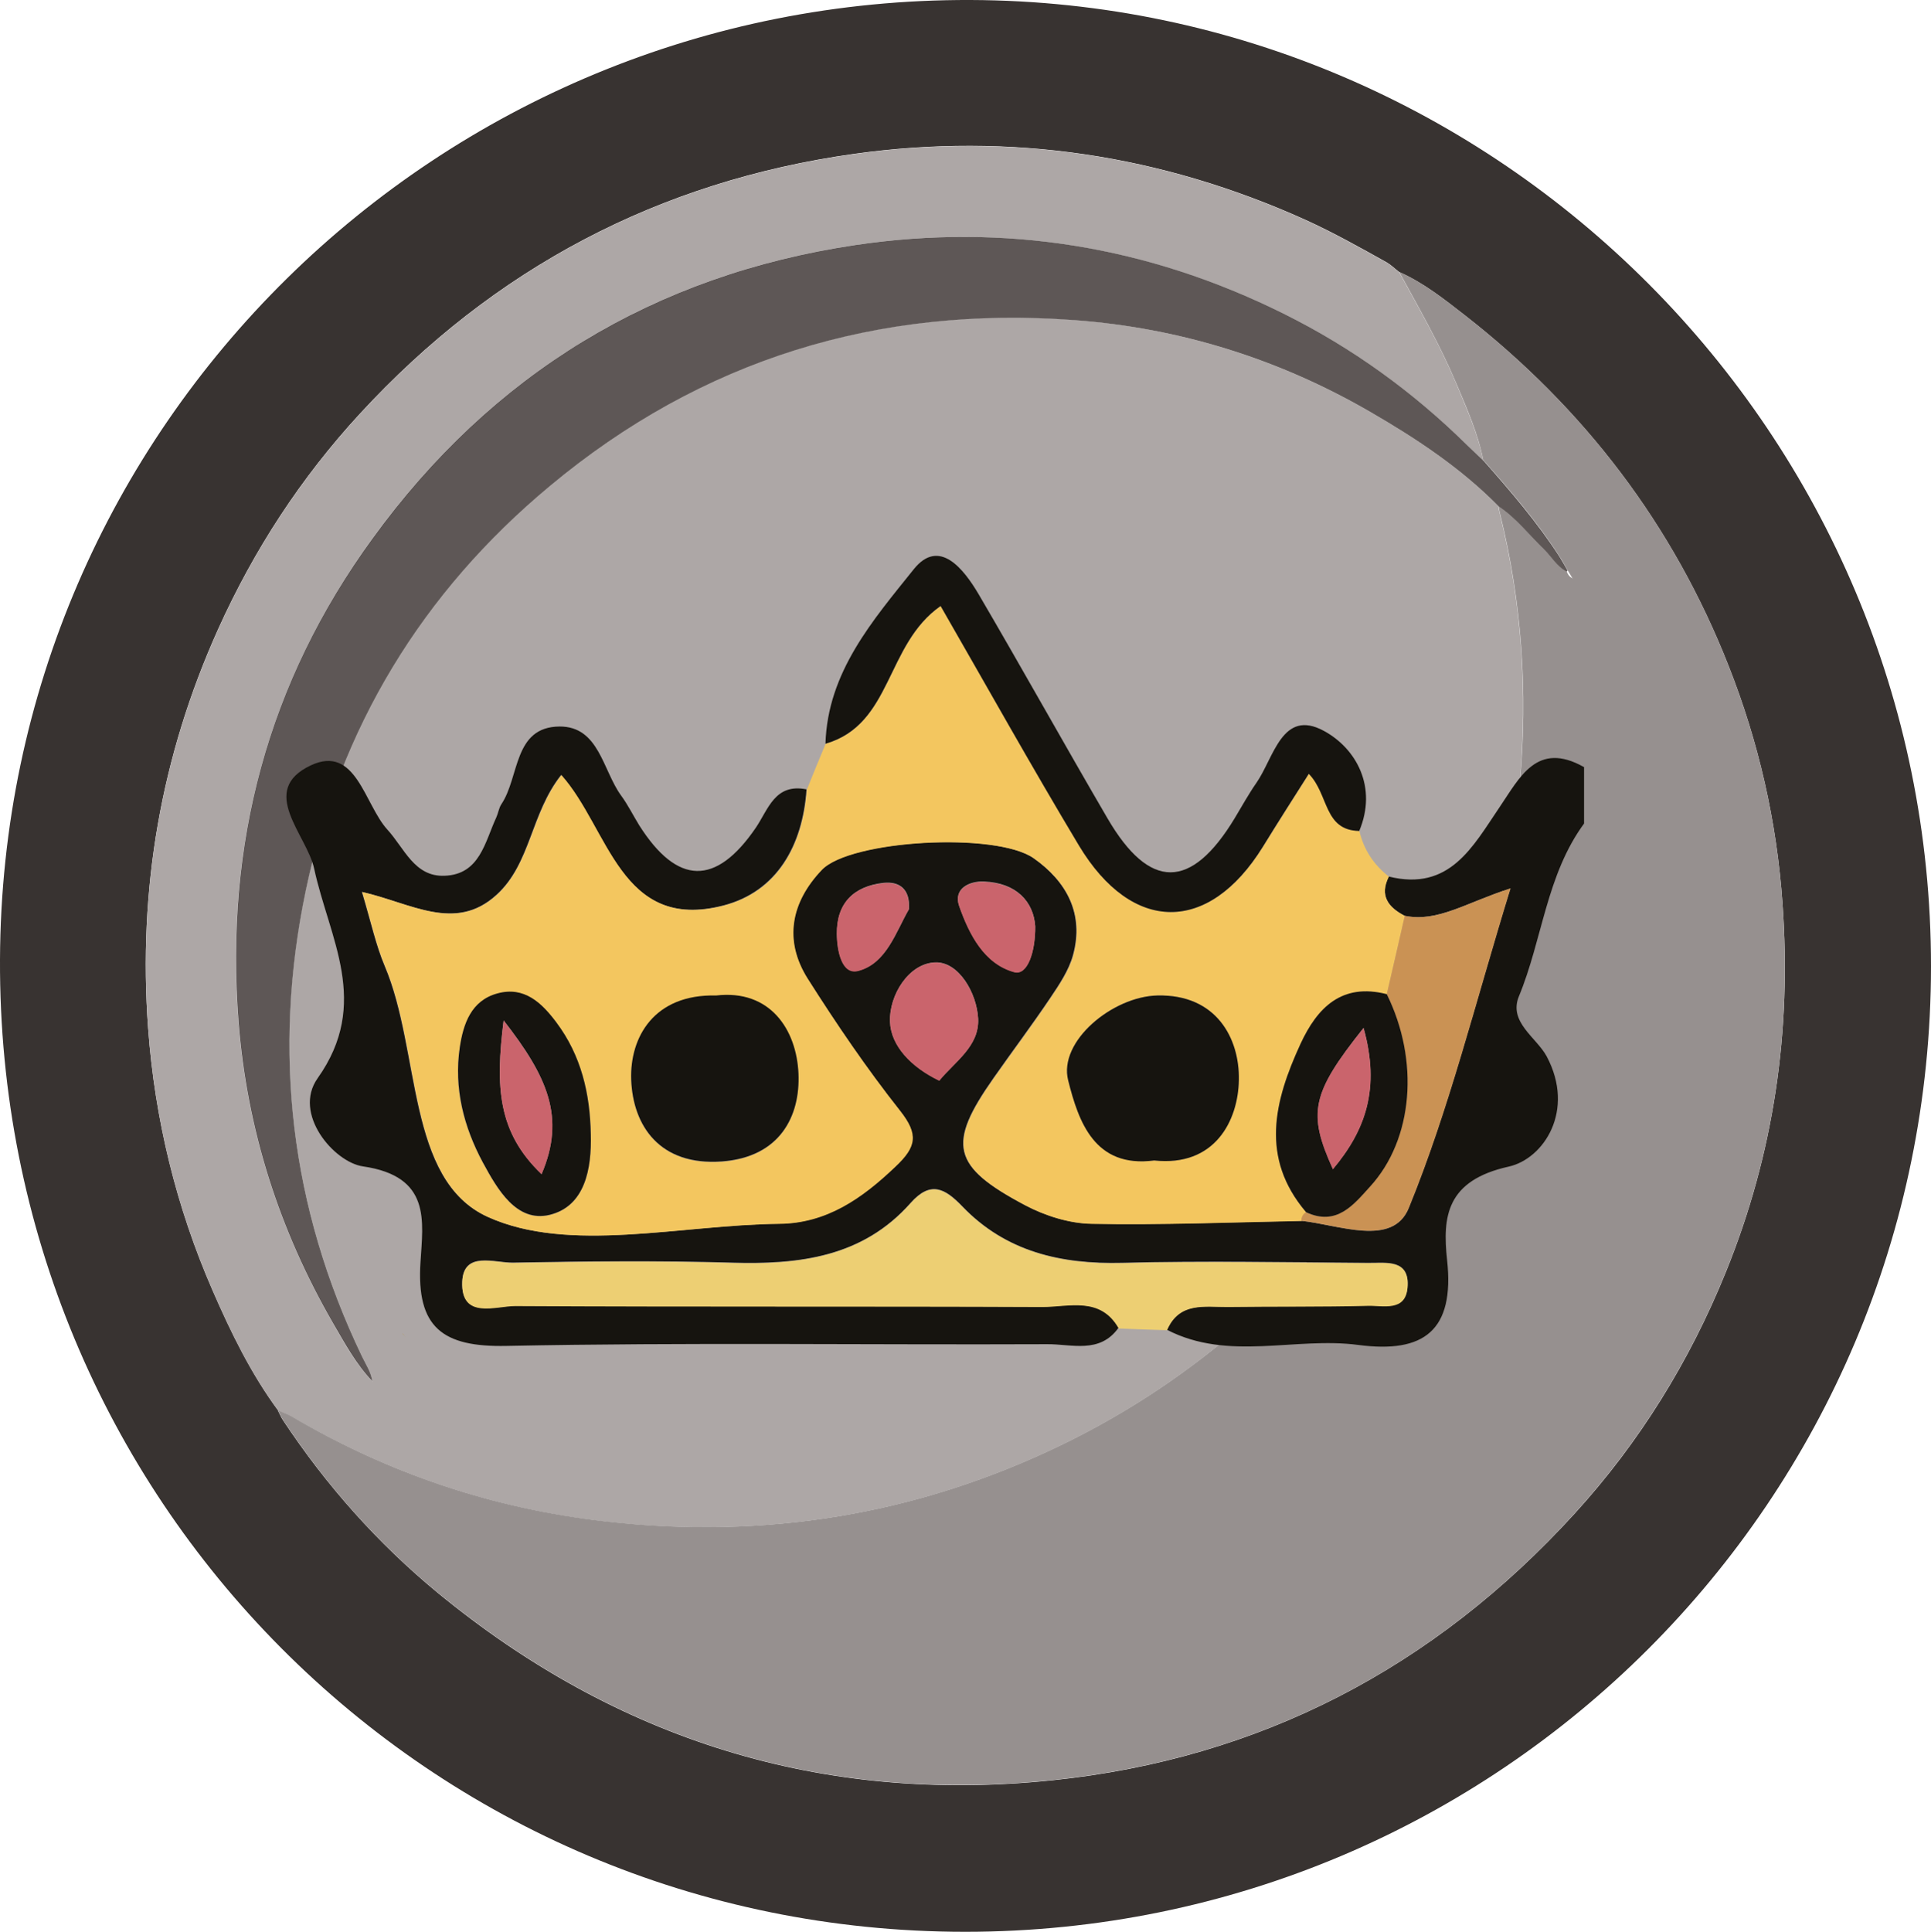 <?xml version="1.0" encoding="UTF-8"?>
<svg id="Layer_2" data-name="Layer 2" xmlns="http://www.w3.org/2000/svg" viewBox="0 0 100.8 100.83">
  <defs>
    <style>
      .cls-1 {
        fill: #ada7a6;
      }

      .cls-2 {
        fill: #ca646c;
      }

      .cls-3 {
        fill: #f3c65f;
      }

      .cls-4 {
        fill: #edcf73;
      }

      .cls-5 {
        fill: #b69942;
      }

      .cls-6 {
        fill: #5e5756;
      }

      .cls-7 {
        fill: #ca9254;
      }

      .cls-8 {
        fill: #383331;
      }

      .cls-9 {
        fill: #16140f;
      }

      .cls-10 {
        fill: #96908f;
      }
    </style>
  </defs>
  <g id="Layer_1-2" data-name="Layer 1">
    <g>
      <path class="cls-8" d="M50.38,100.83C22.43,100.83-.12,78.21,0,50.08,.11,22.19,22.92-.1,50.67,0c27.61,.1,50.14,22.69,50.13,50.44-.01,27.85-22.57,50.39-50.42,50.39h0ZM14.51,73.63c.09,.17,.16,.35,.27,.51,2.25,3.39,4.93,6.41,8.06,8.99,9.34,7.68,20.08,11.05,32.12,9.79,10.82-1.13,19.9-5.87,27.24-13.92,3.39-3.72,6-7.94,7.89-12.6,2.51-6.18,3.44-12.6,2.96-19.24-.3-4.28-1.24-8.41-2.81-12.39-2.9-7.37-7.54-13.44-13.77-18.31-1.08-.84-2.16-1.7-3.43-2.26-.22-.17-.42-.37-.66-.51-1.38-.77-2.77-1.55-4.22-2.21-7.53-3.4-15.4-4.59-23.57-3.45-10.2,1.43-18.81,5.97-25.8,13.56-3.08,3.34-5.53,7.1-7.4,11.24-2.99,6.63-4.19,13.59-3.66,20.83,.35,4.74,1.46,9.32,3.37,13.7,.96,2.19,2,4.33,3.42,6.26h0Z"/>
      <path class="cls-1" d="M14.52,73.63c-1.43-1.93-2.47-4.07-3.42-6.26-1.91-4.37-3.02-8.95-3.37-13.7-.53-7.24,.67-14.2,3.66-20.83,1.87-4.15,4.32-7.9,7.4-11.24,6.99-7.59,15.59-12.13,25.8-13.56,8.18-1.14,16.04,.05,23.57,3.45,1.45,.66,2.83,1.44,4.22,2.21,.24,.13,.44,.34,.66,.51,1.05,1.92,2.14,3.81,2.99,5.84,.54,1.3,1.13,2.6,1.4,4-.28-.27-.56-.53-.84-.8-2.84-2.79-6.03-5.11-9.6-6.88-7.07-3.5-14.54-4.74-22.35-3.58-10.53,1.57-18.97,6.73-25.22,15.33-5.45,7.51-7.7,15.97-6.98,25.21,.44,5.62,2.12,10.85,4.93,15.73,.61,1.06,1.2,2.14,2.05,3.03,.04,.04,.09,.08,.13,.12l.02,.05-.03-.05s-.08-.09-.12-.13c-.06-.48-.34-.88-.54-1.3-3.72-7.77-4.69-15.9-2.93-24.31,1.78-8.5,6.06-15.56,12.74-21.11,7.94-6.61,17.14-9.44,27.41-8.66,5.5,.42,10.66,2.04,15.44,4.8,2.4,1.39,4.71,2.92,6.67,4.91,.03,.15,.05,.29,.09,.44,1.14,4.61,1.45,9.28,1.03,14.01-.32,3.65-1.12,7.21-2.38,10.66-1.89,5.19-4.67,9.86-8.36,13.95-3.73,4.13-8.08,7.48-13.13,9.93-7.57,3.68-15.54,4.96-23.87,4.02-5.84-.66-11.3-2.51-16.38-5.48-.22-.13-.47-.21-.71-.31Z"/>
      <path class="cls-10" d="M77.43,24.03c-.27-1.4-.85-2.69-1.4-4-.85-2.02-1.94-3.92-2.99-5.84,1.27,.56,2.35,1.42,3.43,2.26,6.23,4.86,10.87,10.93,13.77,18.31,1.57,3.98,2.51,8.11,2.81,12.39,.48,6.65-.45,13.07-2.96,19.24-1.89,4.66-4.5,8.87-7.89,12.6-7.33,8.06-16.42,12.79-27.24,13.92-12.04,1.26-22.77-2.11-32.12-9.79-3.13-2.57-5.81-5.6-8.06-8.99-.11-.16-.18-.34-.27-.51,.24,.1,.49,.18,.71,.31,5.07,2.98,10.54,4.82,16.38,5.48,8.33,.95,16.3-.34,23.87-4.02,5.04-2.45,9.39-5.79,13.13-9.93,3.69-4.09,6.47-8.76,8.36-13.95,1.26-3.46,2.06-7.01,2.38-10.66,.42-4.72,.11-9.4-1.03-14.01-.04-.14-.06-.29-.09-.44,.91,.63,1.59,1.49,2.38,2.25,.4,.38,.66,.91,1.18,1.16,.05,.15,.13,.28,.28,.36,.01,.01,.03,.02,.04,.03-.01-.01-.02-.03-.03-.04-.08-.13-.16-.27-.24-.4-.14-.24-.27-.49-.42-.72-1.16-1.81-2.56-3.42-3.98-5.03h0Z"/>
      <path class="cls-6" d="M77.43,24.03c1.42,1.61,2.82,3.23,3.98,5.03,.15,.24,.28,.48,.42,.72-.02,.02-.04,.03-.05,.05-.52-.26-.79-.78-1.18-1.16-.79-.76-1.46-1.63-2.38-2.25-1.96-1.99-4.27-3.52-6.67-4.91-4.78-2.77-9.95-4.39-15.44-4.8-10.28-.77-19.48,2.05-27.41,8.66-6.67,5.55-10.96,12.61-12.74,21.11-1.76,8.41-.8,16.53,2.93,24.31,.2,.42,.48,.82,.54,1.3h0c-.85-.89-1.44-1.98-2.05-3.03-2.81-4.87-4.49-10.11-4.93-15.73-.72-9.25,1.52-17.71,6.98-25.21,6.24-8.6,14.69-13.76,25.22-15.33,7.81-1.16,15.28,.07,22.35,3.58,3.57,1.77,6.76,4.08,9.6,6.88,.28,.27,.56,.53,.84,.8v-.02Z"/>
      <polygon class="cls-5" points="21.15 69.76 21.18 69.8 21.15 69.75 21.15 69.76"/>
      <path class="cls-5" d="M21.02,69.61s.09,.1,.13,.14h0s-.1-.09-.14-.13h0s0-.01,0-.01Z"/>
    </g>
    <g>
      <path class="cls-9" d="M82.7,42.97c-1.98,2.69-2.18,6.05-3.41,9.03-.56,1.35,.92,2.15,1.45,3.14,1.5,2.82-.15,5.34-1.98,5.75-3.25,.72-3.47,2.6-3.22,4.88,.4,3.68-1.21,4.88-4.63,4.43-3.31-.44-6.77,.87-9.99-.79,.64-1.48,1.97-1.19,3.16-1.21,2.45-.03,4.89,0,7.34-.06,.78-.02,1.93,.31,2.05-.92,.15-1.53-1.11-1.3-2.05-1.31-4.28-.03-8.57-.11-12.84,0-3.21,.08-6.08-.58-8.35-2.95-.9-.94-1.65-1.35-2.69-.18-2.51,2.84-5.83,3.23-9.38,3.12-3.79-.11-7.58-.07-11.38,0-.96,.02-2.59-.63-2.65,1-.07,1.97,1.74,1.25,2.77,1.25,9.17,.06,18.35,.01,27.52,.05,1.39,0,3.01-.56,3.97,1.1-.98,1.38-2.45,.85-3.72,.86-9.41,.04-18.83-.1-28.23,.09-3.35,.07-4.71-.97-4.49-4.37,.13-2.14,.57-4.48-3-5-1.52-.22-3.68-2.75-2.37-4.6,2.79-3.93,.61-7.29-.18-10.94-.38-1.77-2.95-4.08-.18-5.39,2.36-1.11,2.8,2.03,4,3.35,.89,.97,1.41,2.47,2.98,2.41,1.85-.06,2.11-1.76,2.71-3.05,.1-.22,.13-.48,.26-.68,.96-1.42,.62-4.04,3.04-4.06,2.06-.01,2.25,2.28,3.21,3.6,.36,.49,.63,1.04,.95,1.56,1.99,3.13,4,3.17,6.08,.13,.66-.97,1-2.34,2.65-2.01-.2,2.92-1.54,5.33-4.34,6.06-5.39,1.39-5.98-4.02-8.47-6.81-1.6,2.02-1.58,4.62-3.37,6.25-2.16,1.98-4.47,.43-7.03-.15,.48,1.6,.73,2.78,1.19,3.87,1.89,4.45,1.12,11.16,5.37,13.09,4.24,1.93,10.06,.42,15.2,.36,2.48-.03,4.32-1.33,6.07-2.98,1.1-1.04,1.21-1.7,.25-2.92-1.74-2.2-3.31-4.53-4.82-6.89-1.27-2.01-.87-3.99,.73-5.68,1.48-1.56,9.09-2,11.07-.61,1.72,1.21,2.65,2.9,2.06,5.06-.22,.8-.72,1.54-1.19,2.24-.95,1.41-1.98,2.78-2.96,4.18-2.43,3.46-2.19,4.6,1.64,6.63,1.04,.55,2.3,.95,3.47,.97,3.65,.07,7.31-.08,10.96-.15,1.97,.21,4.78,1.39,5.61-.67,2.11-5.17,3.45-10.65,5.31-16.68-2.34,.75-3.81,1.78-5.52,1.43-.86-.44-1.33-1.05-.84-2.05,3.19,.79,4.39-1.56,5.79-3.62,1.05-1.54,1.95-3.48,4.41-2.09v2.94h0Zm-33.67,13.43c.82-1,2.09-1.78,2.03-3.23-.07-1.36-1.02-2.97-2.22-2.94-1.39,.03-2.44,1.71-2.38,3.11,.05,1.23,1.08,2.34,2.57,3.06Zm-1.58-8.95c.07-1.06-.51-1.46-1.34-1.37-1.54,.18-2.44,1.05-2.42,2.66,0,.86,.26,2.16,1.13,1.92,1.46-.39,1.95-2.03,2.63-3.21Zm6.59,.89c-.09-1.28-.98-2.27-2.69-2.33-.73-.03-1.6,.36-1.28,1.27,.52,1.48,1.31,3.02,2.88,3.45,.68,.19,1.1-1.06,1.09-2.4h0Z"/>
      <path class="cls-3" d="M72.5,45.76c-.5,1-.03,1.6,.84,2.05-.32,1.36-.63,2.72-.94,4.09-2.36-.6-3.64,.71-4.51,2.61-1.36,2.96-2.12,5.93,.3,8.77-.15,.11-.24,.26-.24,.45-3.65,.07-7.31,.22-10.96,.15-1.17-.02-2.43-.42-3.47-.97-3.83-2.03-4.07-3.18-1.64-6.63,.98-1.39,2.01-2.76,2.96-4.18,.47-.7,.98-1.45,1.19-2.24,.59-2.16-.34-3.85-2.06-5.06-1.98-1.39-9.59-.95-11.07,.61-1.6,1.68-2,3.67-.73,5.68,1.5,2.37,3.08,4.69,4.82,6.89,.97,1.23,.86,1.88-.25,2.92-1.74,1.66-3.59,2.96-6.07,2.98-5.13,.05-10.95,1.56-15.2-.36-4.25-1.93-3.48-8.65-5.37-13.09-.46-1.08-.71-2.26-1.19-3.87,2.56,.58,4.86,2.13,7.03,.15,1.78-1.63,1.78-4.23,3.37-6.25,2.49,2.79,3.08,8.2,8.47,6.81,2.8-.72,4.14-3.13,4.34-6.06,.32-.8,.65-1.6,.98-2.39,3.5-1.01,3.12-5.17,6.01-7.19,2.41,4.18,4.75,8.38,7.22,12.5,2.78,4.63,6.78,4.62,9.6,.07,.79-1.27,1.59-2.53,2.4-3.81,1.06,1.07,.77,2.95,2.63,2.98,.23,.98,.75,1.77,1.55,2.39Zm-12.25,14.81c3.16,.34,4.38-2.07,4.42-4.2,.04-2.16-1.17-4.48-4.25-4.41-2.34,.05-5.17,2.39-4.66,4.43,.55,2.15,1.38,4.58,4.49,4.18Zm-22.87-8.59c-3.24-.08-4.51,2.18-4.43,4.4,.09,2.38,1.48,4.49,4.72,4.26,3.04-.22,4.11-2.36,4.01-4.59-.1-2.29-1.5-4.41-4.3-4.07Zm-6.54,7.23c-.03-2.12-.5-4.11-1.8-5.84-.77-1.03-1.68-1.88-3.07-1.51-1.37,.37-1.78,1.6-1.97,2.83-.32,2.13,.2,4.14,1.21,6,.75,1.39,1.75,3.14,3.47,2.73,1.87-.44,2.21-2.4,2.16-4.22h0Z"/>
      <path class="cls-4" d="M58.39,69.32c-.96-1.66-2.58-1.1-3.97-1.1-9.17-.04-18.35,0-27.52-.05-1.02,0-2.84,.72-2.77-1.25,.06-1.63,1.69-.99,2.65-1,3.79-.07,7.58-.11,11.38,0,3.54,.11,6.87-.28,9.38-3.12,1.04-1.17,1.78-.76,2.69,.18,2.28,2.37,5.15,3.03,8.35,2.95,4.28-.11,8.56-.02,12.84,0,.94,0,2.2-.22,2.05,1.31-.12,1.23-1.27,.9-2.05,.92-2.45,.06-4.89,.03-7.34,.06-1.19,.01-2.52-.28-3.16,1.21-.85-.03-1.69-.05-2.54-.09h0Z"/>
      <path class="cls-9" d="M70.95,43.37c-1.86-.03-1.58-1.91-2.63-2.98-.82,1.29-1.62,2.54-2.4,3.81-2.82,4.55-6.82,4.55-9.6-.07-2.47-4.12-4.81-8.31-7.22-12.5-2.89,2.02-2.51,6.18-6.01,7.19,.11-3.75,2.49-6.46,4.61-9.11,1.33-1.66,2.61,0,3.37,1.28,2.28,3.89,4.47,7.83,6.74,11.72,2.2,3.77,4.37,3.75,6.64,0,.38-.63,.73-1.27,1.15-1.87,.9-1.31,1.34-3.87,3.51-2.69,1.68,.91,2.81,2.93,1.84,5.23h0Z"/>
      <path class="cls-7" d="M72.39,51.89c.32-1.36,.63-2.72,.94-4.09,1.72,.36,3.19-.68,5.52-1.43-1.86,6.04-3.2,11.52-5.31,16.68-.84,2.05-3.65,.87-5.61,.67,0-.19,.08-.34,.24-.45,1.6,.75,2.49-.4,3.35-1.35,2.26-2.47,2.57-6.57,.86-10.03h0Z"/>
      <path class="cls-2" d="M49.03,56.41c-1.49-.71-2.52-1.83-2.57-3.06-.06-1.4,.98-3.08,2.38-3.11,1.2-.02,2.15,1.58,2.22,2.94,.07,1.43-1.21,2.23-2.03,3.23Z"/>
      <path class="cls-2" d="M47.44,47.47c-.69,1.19-1.17,2.82-2.63,3.21-.88,.24-1.12-1.06-1.13-1.92-.02-1.62,.88-2.49,2.42-2.66,.84-.09,1.41,.3,1.34,1.37Z"/>
      <path class="cls-2" d="M54.04,48.35c.02,1.33-.4,2.58-1.09,2.4-1.58-.43-2.36-1.97-2.88-3.45-.32-.91,.55-1.3,1.28-1.27,1.71,.06,2.61,1.05,2.69,2.33h0Z"/>
      <path class="cls-9" d="M60.25,60.57c-3.11,.41-3.95-2.02-4.49-4.18-.52-2.04,2.32-4.38,4.66-4.43,3.08-.07,4.29,2.24,4.25,4.41-.04,2.14-1.26,4.54-4.42,4.2Z"/>
      <path class="cls-9" d="M37.38,51.96c2.82-.33,4.2,1.78,4.3,4.07,.1,2.22-.96,4.37-4.01,4.59-3.24,.23-4.63-1.87-4.72-4.26-.08-2.22,1.19-4.48,4.43-4.4Z"/>
      <path class="cls-9" d="M72.39,51.89c1.71,3.46,1.39,7.56-.86,10.03-.86,.95-1.75,2.1-3.35,1.35-2.42-2.84-1.66-5.81-.3-8.77,.88-1.91,2.16-3.21,4.51-2.61Zm-1.21,1.76c-2.73,3.43-2.92,4.44-1.6,7.37,1.72-2.05,2.47-4.22,1.6-7.37Z"/>
      <path class="cls-9" d="M30.84,59.19c.05,1.82-.3,3.77-2.16,4.22-1.72,.4-2.71-1.33-3.47-2.73-1-1.86-1.52-3.88-1.21-6,.18-1.23,.59-2.46,1.97-2.83,1.39-.38,2.3,.48,3.07,1.51,1.3,1.73,1.76,3.72,1.8,5.84h0Zm-4.55-5.93c-.44,3.5-.3,5.84,1.98,8.02,1.27-2.98,.29-5.11-1.98-8.02Z"/>
      <path class="cls-2" d="M71.18,53.66c.88,3.15,.12,5.32-1.6,7.37-1.33-2.93-1.14-3.94,1.6-7.37Z"/>
      <path class="cls-2" d="M26.29,53.27c2.27,2.92,3.26,5.04,1.98,8.02-2.28-2.18-2.42-4.52-1.98-8.02Z"/>
    </g>
  </g>
</svg>